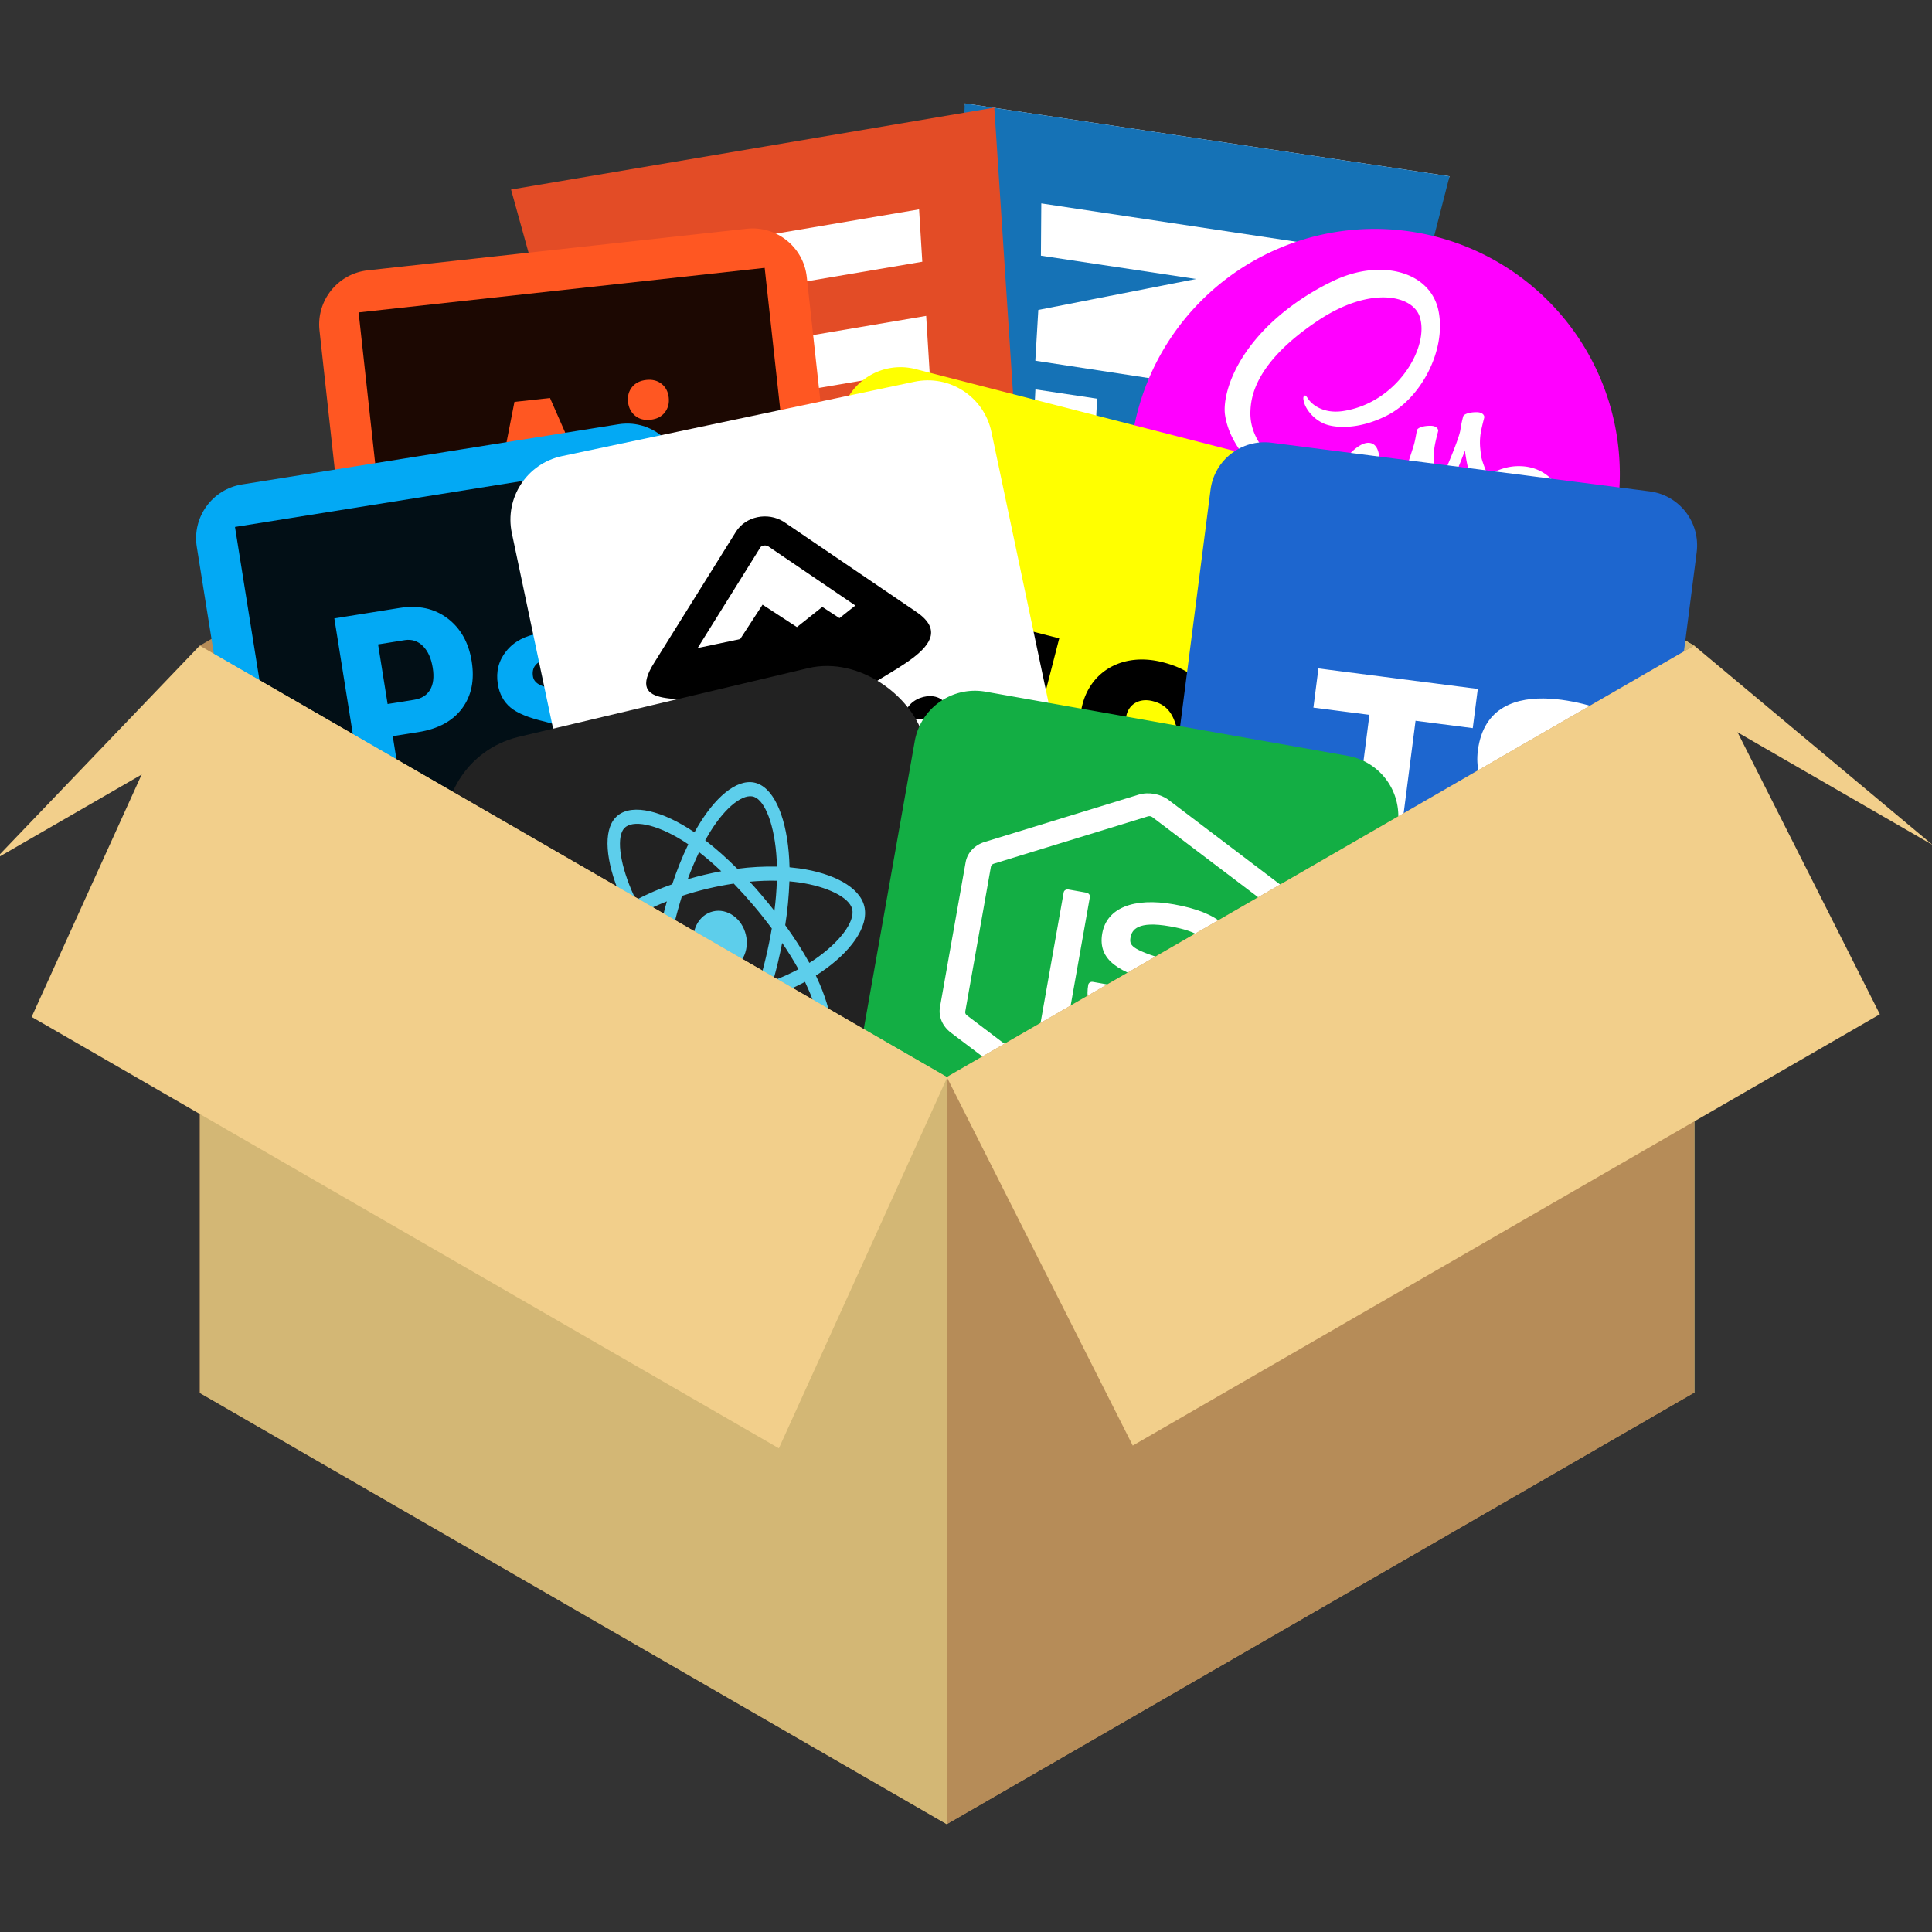 <?xml version="1.0" encoding="UTF-8" standalone="no"?>
<!-- Created with Inkscape (http://www.inkscape.org/) -->

<svg
   width="300"
   height="300"
   viewBox="0 0 79.375 79.375"
   version="1.1"
   id="svg5"
   xmlns:xlink="http://www.w3.org/1999/xlink"
   xmlns="http://www.w3.org/2000/svg"
   xmlns:svg="http://www.w3.org/2000/svg">
  <rect x="0" y="0" width="79.375" height="79.375" fill="#333333" stroke="none"/>
  <defs
     id="defs2">
    <color-profile
       name="sRGB"
       xlink:href="file:///usr/share/color/icc/colord/sRGB.icc"
       id="color-profile1381" />
    <clipPath
       clipPathUnits="userSpaceOnUse"
       id="clipPath135712">
      <path
         id="path135714"
         style="opacity:1;vector-effect:none;fill:#ffffff;stroke-width:3.701;stop-color:#000000;stop-opacity:1"
         d="m 286.073,94.084 h 56.094 v 56.094 h -56.094 z" />
    </clipPath>
    <clipPath
       clipPathUnits="userSpaceOnUse"
       id="clipPath135354">
      <path
         id="path135356"
         style="opacity:1;vector-effect:none;fill:#ffffff;stroke-width:0.122;stop-color:#000000;stop-opacity:1"
         d="m 385.742,111.171 h 41.199 c 4.126,0 7.447,3.322 7.447,7.447 v 41.199 c 0,4.126 -3.322,7.447 -7.447,7.447 h -41.199 c -4.126,0 -7.447,-3.322 -7.447,-7.447 v -41.199 c 0,-4.126 3.322,-7.447 7.447,-7.447 z" />
    </clipPath>
  </defs>
  <g
     id="layer1"
     transform="translate(-15.702,1.408)"
     style="display:inline">
    <g
       id="g164938"
       transform="matrix(0.359,0,0,0.359,-43.83,-59.931)">
      <g
         id="g80475"
         transform="matrix(1.501,0,0,1.501,-72.58,125.085)">
        <path
           id="path71255"
           style="fill:#f2cf8b;fill-opacity:1;stroke:none;stroke-width:0.265px;stroke-linecap:butt;stroke-linejoin:miter;stroke-opacity:1"
           d="M 288.026,74.514 306.193,89.7 249.222,56.808 231.675,41.264" />
        <path
           id="path8404"
           style="fill:#d3b775;fill-opacity:1;stroke-width:3.969;stroke-linecap:round;stroke-dashoffset:7.181;stop-color:#000000"
           d="m 231.055,41.622 56.971,32.892 V 131.485 L 231.055,98.593 Z" />
      </g>
      <g
         id="g149831"
         transform="rotate(8.551,-577.294,545.041)">
        <path
           id="rect149692"
           style="opacity:1;vector-effect:none;fill:#ffffff;stroke-width:3.605;stop-color:#000000;stop-opacity:1"
           d="m 211.711,52.053 h 56.093 l -9.99,46.739 -31.612,3.543 z" />
        <path
           fill="currentColor"
           d="m 211.711,52.053 5.098,49.558 22.949,6.536 22.949,-6.536 5.098,-49.558 z m 45.737,10.017 -0.701,5.922 -16.843,6.173 -0.044,0.013 h 16.288 l -1.87,18.356 -14.345,3.593 -14.432,-3.656 -0.935,-9.253 h 7.143 l 0.467,4.795 7.684,1.665 7.99,-1.928 0.54,-7.713 -24.293,-0.063 v -0.013 l -0.029,0.013 -0.526,-5.797 16.375,-5.847 0.95,-0.338 h -17.953 l -0.847,-5.922 z"
           id="path80997"
           style="fill:#1572b6;fill-opacity:1;stroke-width:0.135" />
      </g>
      <path
         id="path66105"
         style="fill:#f2cf8b;fill-opacity:1;stroke:none;stroke-width:0.397px;stroke-linecap:butt;stroke-linejoin:miter;stroke-opacity:1"
         d="m 189.619,237.456 -0.942,-0.544 -23.38,24.411 v 0 l 85.5,-49.363 23.38,-24.411 0.011,0.006" />
      <path
         id="path8439"
         style="fill:#b68c58;fill-opacity:1;stroke:none;stroke-width:0.397px;stroke-linecap:butt;stroke-linejoin:miter;stroke-opacity:1"
         d="m 274.178,187.549 -85.5,49.363 v 85.5 l 85.5,49.363 85.499,-49.363 v -85.5 l -74.044,42.75 -11.455,-6.613 z" />
      <g
         id="g150300"
         transform="rotate(-9.622,1013.621,-173.77)">
        <path
           id="rect150193"
           style="opacity:1;vector-effect:none;fill:#ffffff;stroke-width:2.807;stop-color:#000000;stop-opacity:1"
           d="M 180.676,54.778 H 224.611 V 95.617 H 180.676 Z" />
        <path
           fill="currentColor"
           d="m 175.497,47.733 5.098,49.558 22.876,6.536 23.022,-6.536 5.098,-49.558 z m 45.021,16.014 h -26.849 l 0.599,6.185 h 25.651 l -1.987,18.581 -14.301,3.381 v 0.038 h -0.161 l -14.418,-3.418 -0.876,-9.491 h 6.968 l 0.511,4.77 7.815,1.816 7.844,-1.816 0.876,-7.788 h -24.38 l -1.87,-18.23 h 35.219 z"
           id="path81006"
           style="fill:#e34c26;fill-opacity:1;stroke-width:0.135" />
      </g>
      <g
         id="g141984"
         transform="matrix(0.697,0,0,0.697,37.422,95.688)">
        <path
           style="font-variation-settings:normal;opacity:1;vector-effect:none;fill:#ff00ff;fill-opacity:1;stroke:none;stroke-width:10.609;stroke-linecap:butt;stroke-linejoin:miter;stroke-miterlimit:4;stroke-dasharray:none;stroke-dashoffset:0;stroke-opacity:1;-inkscape-stroke:none;stop-color:#000000;stop-opacity:1"
           id="path136171"
           d="m 450.187,174.435 a 40.254,40.254 0 0 1 -40.178,40.254 40.254,40.254 0 0 1 -40.33,-40.101 40.254,40.254 0 0 1 40.025,-40.406 40.254,40.254 0 0 1 40.481,39.948" />
        <path
           fill="currentColor"
           d="m 411.757,183.302 c -0.026,0.07 -0.053,0.126 0,0 z m 21.836,-10.166 a 11.496,15.326 0 0 0 -5.084,1.577 c -0.517,-1.391 -1.052,-2.606 -1.139,-3.517 -0.105,-1.063 -0.219,-1.694 -0.096,-2.956 0.123,-1.262 0.675,-3.05 0.666,-3.178 -0.009,-0.129 -0.123,-0.771 -1.253,-0.783 -1.131,-0.012 -2.104,0.292 -2.217,0.689 a 10.766,14.353 0 0 0 -0.465,2.232 c -0.202,1.367 -2.26,6.252 -3.426,8.799 -0.386,-0.993 -0.71,-1.87 -0.78,-2.571 -0.105,-1.063 -0.219,-1.694 -0.096,-2.956 0.123,-1.262 0.675,-3.05 0.666,-3.178 -0.009,-0.129 -0.123,-0.771 -1.252,-0.783 -1.13,-0.012 -2.104,0.292 -2.217,0.689 -0.114,0.397 -0.237,1.332 -0.465,2.232 -0.228,0.9 -2.97,9.033 -3.688,11.148 -0.368,1.075 -0.684,1.94 -0.911,2.524 -0.035,0.093 -0.061,0.152 -0.079,0.199 0.026,-0.058 0.044,-0.117 0.044,-0.093 -0.193,0.502 -0.307,0.783 -0.307,0.783 v 0.012 c -0.149,0.374 -0.316,0.713 -0.394,0.713 -0.053,0 -0.167,-0.982 0.026,-2.325 0.412,-2.828 1.385,-7.221 1.376,-7.373 -0.009,-0.082 0.184,-0.841 -0.64,-1.25 -0.798,-0.386 -1.087,0.257 -1.157,0.257 -0.07,0 -0.123,0.234 -0.123,0.234 0,0 0.885,-4.955 -1.699,-4.955 -1.613,0 -3.856,2.36 -4.959,4.499 -0.692,0.502 -2.191,1.589 -3.769,2.746 -0.605,0.444 -1.227,0.9 -1.814,1.332 -0.044,-0.058 -0.079,-0.117 -0.123,-0.175 -3.137,-4.464 -8.929,-7.619 -8.683,-13.613 0.088,-2.185 0.657,-7.923 11.137,-14.887 8.589,-5.702 15.457,-4.137 16.639,-0.654 1.7,4.966 -3.672,14.209 -12.591,15.541 -3.4,0.502 -5.187,-1.25 -5.634,-1.905 -0.465,-0.689 -0.535,-0.724 -0.71,-0.596 -0.289,0.21 -0.105,0.818 0,1.18 0.263,0.923 1.359,2.559 3.225,3.377 1.639,0.713 5.625,1.11 10.445,-1.379 5.415,-2.781 9.63,-10.528 8.394,-17.014 -1.259,-6.59 -9.455,-8.752 -17.206,-5.083 -4.618,2.185 -9.612,5.621 -13.205,10.096 -4.268,5.328 -4.95,9.967 -4.67,11.907 0.998,6.883 8.113,11.37 10.961,14.688 -0.14,0.105 -0.272,0.199 -0.394,0.292 -1.428,0.947 -6.852,4.732 -8.21,8.729 -1.534,4.534 0.254,7.782 1.428,8.226 3.663,1.355 7.413,-1.087 9.428,-5.095 2.015,-4.008 1.77,-9.243 0.841,-11.627 -0.009,-0.035 -0.026,-0.058 -0.035,-0.093 0.368,-0.292 0.745,-0.584 1.122,-0.876 0.727,-0.573 1.437,-1.098 2.059,-1.554 -0.351,1.262 -0.605,2.781 -0.736,4.978 -0.158,2.571 0.64,5.901 1.674,7.21 0.456,0.573 1.007,0.584 1.349,0.584 1.21,0 1.753,-1.332 2.357,-2.921 0.745,-1.94 1.402,-4.195 1.402,-4.195 0,0 -0.824,6.1 1.429,6.1 0.823,0 1.647,-1.414 2.016,-2.138 v 0.012 c 0,0 0.018,-0.047 0.061,-0.14 0.088,-0.175 0.131,-0.28 0.131,-0.28 v -0.035 c 0.333,-0.76 1.061,-2.501 2.155,-5.375 1.42,-3.716 2.778,-8.355 2.778,-8.355 a 17.638,23.515 0 0 0 0.543,3.015 c 0.245,1.11 0.763,2.325 1.175,3.506 -0.333,0.608 -0.535,0.958 -0.535,0.958 a 0.027,0.036 0 0 0 0.009,0.023 c -0.263,0.467 -0.561,0.97 -0.868,1.461 -1.121,1.776 -2.454,3.809 -2.629,4.394 -0.21,0.689 -0.158,1.204 0.245,1.601 0.298,0.304 0.824,0.351 1.375,0.292 1.008,-0.093 1.718,-0.421 2.06,-0.631 a 7.205,9.605 0 0 0 1.77,-1.239 c 1.096,-1.075 1.762,-2.617 1.7,-4.651 -0.035,-1.122 -0.307,-2.244 -0.64,-3.295 0.096,-0.187 0.202,-0.386 0.298,-0.584 1.735,-3.377 3.076,-7.084 3.076,-7.084 a 17.638,23.515 0 0 0 0.543,3.015 c 0.21,0.947 0.621,1.986 0.998,3.003 -1.629,1.764 -2.637,3.809 -2.988,5.153 -0.649,2.489 -0.14,3.611 0.815,3.868 0.429,0.117 1.043,-0.152 1.499,-0.409 a 6.964,9.285 0 0 0 1.892,-1.297 c 1.096,-1.075 2.155,-2.582 2.085,-4.627 -0.026,-0.923 -0.219,-1.846 -0.473,-2.734 1.376,-0.771 3.163,-1.192 5.442,-0.841 4.88,0.76 5.836,4.826 5.652,6.52 -0.184,1.694 -1.21,2.641 -1.551,2.921 -0.342,0.28 -0.447,0.386 -0.421,0.596 0.044,0.304 0.202,0.292 0.491,0.222 0.403,-0.093 2.558,-1.379 2.655,-4.522 0.14,-3.973 -2.725,-8.343 -7.801,-8.308 z m -37.616,16.908 c -1.612,2.349 -3.873,3.237 -4.845,2.489 -1.043,-0.809 -0.631,-4.265 1.358,-6.768 1.21,-1.519 2.769,-2.921 3.803,-3.786 0.237,-0.187 0.578,-0.467 0.999,-0.806 0.07,-0.058 0.105,-0.082 0.105,-0.082 0.079,-0.07 0.167,-0.129 0.254,-0.199 0.727,3.552 0.026,6.684 -1.674,9.15 z m 11.776,-10.68 c -0.561,1.835 -1.743,6.509 -2.462,6.263 -0.614,-0.21 -0.99,-3.774 -0.123,-7.28 0.438,-1.764 1.367,-3.868 1.919,-4.686 0.884,-1.32 1.857,-1.741 2.085,-1.215 0.307,0.689 -1.069,5.772 -1.42,6.918 z m 9.729,6.193 c -0.237,0.164 -0.456,0.269 -0.561,0.187 -0.079,-0.058 0.096,-0.28 0.096,-0.28 0,0 1.218,-1.741 1.7,-2.536 0.28,-0.467 0.605,-1.017 0.954,-1.624 0,0.058 0.009,0.117 0.009,0.187 -0.011,2.092 -1.518,3.506 -2.202,4.066 z m 7.501,-2.279 c -0.175,-0.164 -0.149,-0.713 0.438,-2.419 0.228,-0.666 0.753,-1.788 1.665,-2.863 a 3.171,4.228 0 0 1 0.167,1.262 c -0.009,2.629 -1.42,3.611 -2.269,4.02 z"
           id="path81098"
           style="fill:#ffffff;fill-opacity:1;stroke-width:0.101" />
      </g>
      <g
         id="g81030"
         transform="matrix(1.549,-0.17,0.17,1.549,191.397,186.36)">
        <path
           fill="#ff5722"
           d="M 6,10 C 6,7.791 7.791,6 10,6 h 28 c 2.209,0 4,1.791 4,4 v 28 c 0,2.209 -1.791,4 -4,4 H 10 C 7.791,42 6,40.209 6,38 Z"
           id="path81015" />
        <path
           fill="#1c0802"
           d="M 9,9 V 39 H 39 V 9 Z M 23.691,31 22.929,28.09 H 19.013 L 18.252,31 h -3.037 l 4.443,-14.219 h 2.627 L 26.758,31 Z m 7.159,0 H 28.077 V 20.434 H 30.85 Z M 30.552,18.754 c -0.271,0.28 -0.636,0.42 -1.099,0.42 -0.463,0 -0.828,-0.14 -1.099,-0.42 -0.271,-0.28 -0.405,-0.632 -0.405,-1.055 0,-0.43 0.137,-0.781 0.41,-1.055 0.273,-0.274 0.639,-0.41 1.094,-0.41 0.455,0 0.82,0.137 1.094,0.41 0.274,0.273 0.41,0.625 0.41,1.055 0,0.423 -0.135,0.775 -0.405,1.055 z"
           id="path81017" />
        <path
           fill="#1c0802"
           d="m 19.639,25.697 h 2.656 l -1.328,-5.068 z"
           id="path81019" />
      </g>
      <g
         id="g135495"
         transform="rotate(14.407,-157.985,61.049)"
         clip-path="url(#clipPath135712)">
        <path
           id="rect135380"
           style="opacity:1;vector-effect:none;fill:#000000;stroke-width:1.51;stop-color:#000000;stop-opacity:1"
           d="m 301.29,119.355 h 37.863 v 30.823 h -37.863 z" />
        <path
           fill="currentColor"
           d="m 286.073,101.017 v 43.955 a 5.205,5.205 45 0 0 5.205,5.205 h 45.142 a 5.747,5.747 135 0 0 5.747,-5.747 v -43.413 a 6.933,6.933 45 0 0 -6.933,-6.933 h -42.227 a 6.933,6.933 135 0 0 -6.933,6.933 z m 30.526,36.815 c 0,5.459 -3.205,7.951 -7.876,7.951 -4.22,0 -6.661,-2.179 -7.913,-4.821 l 4.295,-2.592 c 0.826,1.465 1.578,2.705 3.393,2.705 1.728,0 2.83,-0.676 2.83,-3.318 v -17.917 h 5.271 z m 12.471,7.951 c -4.896,0 -8.063,-2.329 -9.604,-5.384 l 4.295,-2.479 c 1.127,1.841 2.604,3.205 5.196,3.205 2.179,0 3.581,-1.089 3.581,-2.604 0,-1.803 -1.427,-2.442 -3.844,-3.506 l -1.315,-0.563 c -3.806,-1.615 -6.323,-3.656 -6.323,-7.951 0,-3.957 3.018,-6.962 7.713,-6.962 3.356,0 5.76,1.164 7.487,4.22 l -4.107,2.629 c -0.902,-1.615 -1.878,-2.254 -3.393,-2.254 -1.54,0 -2.517,0.977 -2.517,2.254 0,1.578 0.977,2.216 3.243,3.205 l 1.315,0.563 c 4.482,1.916 6.999,3.881 6.999,8.289 0,4.733 -3.731,7.337 -8.727,7.337 z"
           id="path81071"
           style="fill:#ffff00;stroke-width:0.125" />
      </g>
      <g
         id="g81047"
         transform="matrix(1.539,-0.246,0.246,1.539,176.655,211.684)">
        <path
           fill="#03a9f4"
           d="M 6,10 C 6,7.791 7.791,6 10,6 h 28 c 2.209,0 4,1.791 4,4 v 28 c 0,2.209 -1.791,4 -4,4 H 10 C 7.791,42 6,40.209 6,38 Z"
           id="path81032" />
        <path
           fill="#020f16"
           d="m 20.016,19.174 h -2.002 v 4.434 h 1.973 c 0.547,0 0.97,-0.179 1.27,-0.537 0.3,-0.358 0.449,-0.879 0.449,-1.563 0,-0.71 -0.153,-1.274 -0.459,-1.694 -0.306,-0.42 -0.717,-0.633 -1.231,-0.64 z"
           id="path81034" />
        <path
           fill="#020f16"
           d="M 9,9 V 39 H 39 V 9 Z M 23.365,24.789 C 22.539,25.597 21.393,26 19.928,26 h -1.914 v 5 H 15.143 V 16.781 h 4.844 c 1.406,0 2.528,0.437 3.364,1.309 0.836,0.872 1.255,2.005 1.255,3.398 0,1.393 -0.414,2.493 -1.241,3.301 z m 9.317,5.547 c -0.709,0.573 -1.641,0.859 -2.793,0.859 -0.775,0 -1.459,-0.151 -2.051,-0.454 -0.592,-0.303 -1.057,-0.725 -1.392,-1.265 -0.335,-0.54 -0.503,-1.123 -0.503,-1.748 h 2.627 c 0.014,0.481 0.125,0.843 0.337,1.084 0.212,0.241 0.558,0.361 1.04,0.361 0.742,0 1.113,-0.335 1.113,-1.006 0,-0.234 -0.112,-0.451 -0.337,-0.649 C 30.498,27.32 30,27.052 29.225,26.713 c -1.139,-0.462 -1.922,-0.94 -2.349,-1.436 -0.427,-0.496 -0.64,-1.11 -0.64,-1.846 0,-0.925 0.334,-1.688 1.001,-2.29 0.667,-0.602 1.552,-0.903 2.651,-0.903 1.158,0 2.086,0.3 2.783,0.898 0.697,0.598 1.045,1.403 1.045,2.412 h -2.764 c 0,-0.859 -0.357,-1.289 -1.074,-1.289 -0.293,0 -0.533,0.091 -0.723,0.273 -0.19,0.182 -0.283,0.437 -0.283,0.762 0,0.234 0.104,0.441 0.313,0.62 0.209,0.179 0.699,0.435 1.475,0.767 1.127,0.417 1.922,0.881 2.388,1.392 0.466,0.511 0.698,1.174 0.698,1.987 0,0.945 -0.355,1.703 -1.064,2.276 z"
           id="path81036" />
      </g>
      <g
         id="g134898"
         transform="rotate(-11.915,806.447,908.675)"
         clip-path="url(#clipPath135354)">
        <path
           id="rect134709"
           style="opacity:1;vector-effect:none;fill:#ffffff;stroke-width:0.122;stop-color:#000000;stop-opacity:1"
           d="m 378.294,111.171 h 56.094 v 56.094 h -56.094 z" />
        <g
           style="fill:#000000"
           id="g81058"
           transform="matrix(1.659,0,0,1.661,386.431,119.258)">
          <path
             d="m 11.895,2.029 c -0.616,0 -1.222,0.227 -1.66,0.682 L 2.881,10.35 c -2.787,2.827 1.799,2.589 3.461,3.66 0.767,0.506 -2.463,1.158 -1.805,1.826 0.642,0.672 3.877,1.286 4.518,1.938 0.642,0.668 -1.304,1.379 -0.658,2.047 0.625,0.668 2.12,0.037 2.391,1.557 0.077,0.442 0.516,0.623 1.09,0.623 0.891,0 2.109,-0.437 2.803,-1.021 0.712,-0.614 -1.233,-0.614 -0.592,-1.287 0.575,-0.589 1.125,-0.85 1.625,-1.012 0.896,-0.295 1.621,-0.271 2,-1.25 0.321,-0.814 -2.43,-1.395 -1.697,-1.918 1.751,-1.249 8.18,-1.884 5.213,-4.889 L 13.609,2.711 c -0.473,-0.455 -1.099,-0.682 -1.715,-0.682 z m 0,2 c 0.057,0 0.198,0.011 0.311,0.109 L 17.25,9.375 16,10 15,9 13,10 11,8 9,10 H 6 l 5.676,-5.902 c 0.04,-0.042 0.125,-0.068 0.219,-0.068 z M 8.439,14.07 c 0.137,0 3.279,0.523 4.412,1.127 0.512,0.274 0.609,0.565 -0.174,0.832 -0.024,0.008 -0.058,0.009 -0.086,0.014 -0.044,0.008 -0.086,0.019 -0.139,0.02 -0.513,0.006 -1.427,-0.309 -2.273,-0.691 -0.002,-10e-4 -0.004,-0.003 -0.006,-0.004 -0.129,-0.059 -0.257,-0.12 -0.381,-0.18 -0.026,-0.013 -0.051,-0.024 -0.076,-0.037 -0.097,-0.048 -0.191,-0.097 -0.283,-0.145 -0.044,-0.023 -0.087,-0.045 -0.129,-0.068 -0.068,-0.037 -0.135,-0.075 -0.199,-0.111 -0.053,-0.03 -0.105,-0.061 -0.154,-0.09 -0.047,-0.028 -0.09,-0.054 -0.133,-0.08 -0.055,-0.034 -0.108,-0.069 -0.156,-0.102 -0.03,-0.021 -0.057,-0.041 -0.084,-0.061 -0.048,-0.034 -0.093,-0.068 -0.131,-0.1 -0.02,-0.017 -0.036,-0.031 -0.053,-0.047 -0.033,-0.03 -0.065,-0.058 -0.086,-0.084 -0.013,-0.016 -0.017,-0.029 -0.025,-0.043 -0.013,-0.021 -0.025,-0.044 -0.027,-0.061 -0.002,-0.018 0.009,-0.03 0.02,-0.043 0.006,-0.008 0.007,-0.017 0.018,-0.023 0.029,-0.015 0.076,-0.023 0.146,-0.023 z m 12.094,2.438 C 19.86,16.534 19.175,16.901 19,17.58 c 0,0.446 3.167,0.702 2.992,-0.105 -0.127,-0.68 -0.786,-0.993 -1.459,-0.967 z M 7.027,18.006 c -1.193,-0.084 -2.722,0.821 -1.682,1.711 C 6.231,20.493 7.57,19.546 8,18.455 7.785,18.17 7.425,18.034 7.027,18.006 Z M 18.234,19 c -0.616,0.633 0.108,1.296 0.711,0.859 C 19.105,19.739 18.93,19.151 18.234,19 Z"
             id="path81049" />
        </g>
      </g>
      <g
         id="g149438"
         transform="rotate(-13.35,639.947,1056.852)">
        <rect
           style="font-variation-settings:normal;opacity:1;vector-effect:none;fill:#222222;fill-opacity:1;stroke:none;stroke-width:1.888;stroke-linecap:butt;stroke-linejoin:miter;stroke-miterlimit:4;stroke-dasharray:none;stroke-dashoffset:0;stroke-opacity:1;-inkscape-stroke:none;stop-color:#000000;stop-opacity:1"
           id="rect142032"
           width="56.094"
           height="56.094"
           x="412.29"
           y="173.448"
           ry="11.029" />
        <path
           fill="currentColor"
           d="m 451.095,195.52 c -0.358,-0.136 -0.716,-0.265 -1.074,-0.387 0.06,-0.28 0.113,-0.561 0.166,-0.841 0.816,-4.518 0.279,-8.148 -1.532,-9.346 -1.744,-1.145 -4.59,0.045 -7.468,2.911 -0.285,0.28 -0.564,0.576 -0.829,0.872 -0.179,-0.197 -0.365,-0.394 -0.551,-0.584 -3.018,-3.062 -6.042,-4.351 -7.853,-3.146 -1.738,1.152 -2.255,4.571 -1.526,8.846 0.073,0.424 0.153,0.841 0.245,1.266 -0.424,0.136 -0.842,0.288 -1.234,0.447 -3.542,1.402 -6.082,3.616 -6.082,5.905 0,2.365 2.706,4.737 6.387,6.178 0.298,0.114 0.597,0.227 0.902,0.326 -0.1,0.455 -0.186,0.902 -0.265,1.364 -0.696,4.207 -0.153,7.542 1.585,8.687 1.791,1.182 4.802,-0.03 7.734,-2.964 0.232,-0.235 0.464,-0.478 0.696,-0.735 0.292,0.326 0.597,0.637 0.902,0.94 2.839,2.789 5.644,3.919 7.376,2.774 1.791,-1.182 2.375,-4.768 1.618,-9.134 -0.06,-0.334 -0.126,-0.675 -0.199,-1.023 0.212,-0.068 0.418,-0.144 0.623,-0.22 3.827,-1.448 6.6,-3.79 6.6,-6.193 0,-2.297 -2.613,-4.525 -6.222,-5.943 z m -8.974,-6.435 c 2.467,-2.456 4.769,-3.419 5.817,-2.729 1.121,0.735 1.552,3.707 0.849,7.61 -0.046,0.258 -0.093,0.508 -0.153,0.758 -1.472,-0.379 -2.965,-0.652 -4.464,-0.803 -0.862,-1.41 -1.804,-2.759 -2.826,-4.025 0.259,-0.28 0.511,-0.546 0.776,-0.811 z m -7.674,16.312 c 0.338,0.659 0.683,1.319 1.048,1.963 -1.035,-0.129 -2.063,-0.318 -3.078,-0.568 0.292,-1.092 0.657,-2.221 1.081,-3.373 0.305,0.667 0.617,1.326 0.948,1.978 z m -2.01,-9.119 c 0.955,-0.243 1.97,-0.44 3.025,-0.591 -0.352,0.629 -0.696,1.273 -1.021,1.925 -0.325,0.644 -0.643,1.304 -0.942,1.971 -0.418,-1.129 -0.769,-2.236 -1.061,-3.305 z m 1.817,5.223 c 0.438,-1.046 0.915,-2.069 1.419,-3.077 0.504,-1.008 1.048,-1.986 1.618,-2.949 0.995,-0.083 2.01,-0.129 3.044,-0.129 1.035,0 2.056,0.045 3.044,0.129 0.564,0.955 1.101,1.933 1.612,2.933 0.511,1.001 0.988,2.024 1.439,3.062 -0.444,1.046 -0.922,2.077 -1.433,3.093 -0.504,1.008 -1.041,1.986 -1.605,2.956 -0.988,0.083 -2.016,0.121 -3.058,0.121 -1.041,0 -2.05,-0.038 -3.025,-0.106 -0.577,-0.963 -1.121,-1.948 -1.632,-2.956 -0.511,-1.008 -0.982,-2.031 -1.426,-3.077 z m 11.979,3.881 c 0.338,-0.667 0.657,-1.342 0.968,-2.024 0.424,1.099 0.796,2.213 1.121,3.358 -1.028,0.265 -2.069,0.47 -3.117,0.606 0.358,-0.637 0.696,-1.289 1.028,-1.94 z m 0.955,-5.799 c -0.312,-0.667 -0.63,-1.334 -0.962,-1.986 -0.325,-0.644 -0.663,-1.281 -1.015,-1.91 1.068,0.152 2.089,0.356 3.044,0.606 -0.305,1.122 -0.663,2.213 -1.068,3.29 z m -6.838,-8.527 c 0.696,0.864 1.353,1.774 1.963,2.714 -1.313,-0.068 -2.633,-0.068 -3.946,0 0.65,-0.978 1.32,-1.887 1.983,-2.714 z m -7.694,-4.646 c 1.114,-0.743 3.588,0.318 6.195,2.956 0.166,0.167 0.332,0.349 0.504,0.531 -1.028,1.266 -1.977,2.615 -2.845,4.025 -1.499,0.152 -2.985,0.417 -4.457,0.788 -0.086,-0.387 -0.159,-0.781 -0.232,-1.175 -0.623,-3.669 -0.212,-6.435 0.836,-7.125 z m -1.625,19.981 c -0.279,-0.091 -0.551,-0.19 -0.822,-0.296 -1.413,-0.508 -3.018,-1.311 -4.179,-2.365 -0.67,-0.531 -1.121,-1.349 -1.247,-2.266 0,-1.387 2.096,-3.161 5.12,-4.366 0.378,-0.152 0.763,-0.288 1.147,-0.417 0.451,1.645 0.995,3.259 1.625,4.821 -0.637,1.584 -1.187,3.221 -1.645,4.889 z m 7.734,7.428 c -1.094,1.145 -2.361,2.054 -3.741,2.676 -0.736,0.402 -1.585,0.44 -2.341,0.099 -1.055,-0.697 -1.492,-3.373 -0.895,-6.973 0.073,-0.424 0.153,-0.849 0.245,-1.266 1.486,0.364 2.985,0.614 4.504,0.743 0.876,1.417 1.837,2.774 2.865,4.048 -0.212,0.235 -0.424,0.462 -0.637,0.675 z m 1.625,-1.842 c -0.677,-0.834 -1.353,-1.759 -2.01,-2.752 0.637,0.03 1.293,0.045 1.957,0.045 0.683,0 1.353,-0.015 2.016,-0.053 -0.61,0.963 -1.267,1.88 -1.963,2.759 z m 8.669,2.274 c -0.06,0.925 -0.458,1.789 -1.094,2.373 -1.055,0.697 -3.303,-0.212 -5.731,-2.592 -0.279,-0.273 -0.557,-0.568 -0.842,-0.872 1.015,-1.281 1.95,-2.638 2.799,-4.063 1.519,-0.144 3.031,-0.409 4.524,-0.796 0.066,0.311 0.126,0.622 0.179,0.925 0.325,1.637 0.378,3.343 0.166,5.025 z m 1.207,-8.148 c -0.186,0.068 -0.371,0.136 -0.564,0.197 -0.464,-1.652 -1.035,-3.267 -1.691,-4.836 0.637,-1.546 1.174,-3.138 1.625,-4.768 0.345,0.114 0.677,0.235 0.995,0.356 3.091,1.213 5.26,3.017 5.26,4.396 0,1.486 -2.315,3.403 -5.625,4.654 z m -9.929,-1.137 c 1.678,0 3.038,-1.554 3.038,-3.472 0,-1.918 -1.36,-3.472 -3.038,-3.472 -1.678,0 -3.038,1.554 -3.038,3.472 0,1.918 1.36,3.472 3.038,3.472 z"
           id="path81089"
           style="fill:#5dceeb;fill-opacity:1;stroke-width:0.071" />
      </g>
      <g
         id="g149668"
         transform="rotate(7.327,-800.356,788.332)">
        <path
           id="rect149542"
           style="opacity:1;vector-effect:none;fill:#ffffff;stroke-width:2.807;stop-color:#000000;stop-opacity:1"
           d="m 233.579,94.831 h 41.833 v 35.631 h -41.833 z" />
        <g
           style="fill:#1d66cf;fill-opacity:1"
           id="g81069"
           transform="matrix(4.692,0,0,4.692,194.487,48.344)">
          <path
             d="m 6.022,7.35 v 9.299 c 0,0.734 0.594,1.328 1.328,1.328 h 9.299 c 0.734,0 1.328,-0.594 1.328,-1.328 V 7.35 c 0,-0.734 -0.594,-1.328 -1.328,-1.328 H 7.35 c -0.734,0 -1.328,0.594 -1.328,1.328 z M 13.107,12.3 h -1.407 v 4.35 H 10.566 V 12.3 H 9.188 V 11.336 H 13.107 Z m 0.221,4.102 v -1.163 c 0,0 0.635,0.479 1.398,0.479 0.763,0 0.733,-0.498 0.733,-0.567 0,-0.723 -2.159,-0.723 -2.159,-2.326 0,-2.179 3.147,-1.319 3.147,-1.319 l -0.039,1.036 c 0,0 -0.527,-0.352 -1.124,-0.352 -0.596,0 -0.811,0.284 -0.811,0.587 0,0.782 2.179,0.703 2.179,2.277 0,2.423 -3.323,1.348 -3.323,1.348 z"
             id="path81060"
             style="fill:#1d66cf;fill-opacity:1;stroke-width:0.664" />
        </g>
      </g>
      <g
         id="g164764"
         transform="rotate(10.048,294.456,273.464)">
        <path
           id="rect151566"
           style="opacity:1;vector-effect:none;fill:#13ae44;fill-opacity:1;stroke-width:1.825;stop-color:#000000;stop-opacity:1"
           d="m 273.403,245.417 h 42.106 a 6.994,6.994 45 0 1 6.994,6.994 v 42.106 a 6.994,6.994 135 0 1 -6.994,6.994 h -42.106 a 6.994,6.994 45 0 1 -6.994,-6.994 v -42.106 a 6.994,6.994 135 0 1 6.994,-6.994 z" />
        <path
           fill="currentColor"
           d="m 294.447,293.361 c -0.597,0 -1.202,-0.142 -1.728,-0.411 l -5.495,-2.882 c -0.819,-0.411 -0.419,-0.553 -0.151,-0.632 1.096,-0.34 1.318,-0.411 2.485,-1.003 0.125,-0.063 0.285,-0.04 0.41,0.032 l 4.222,2.219 c 0.151,0.079 0.365,0.079 0.508,0 l 16.45,-8.418 c 0.151,-0.079 0.249,-0.237 0.249,-0.395 v -16.835 c 0,-0.166 -0.098,-0.316 -0.258,-0.403 l -16.441,-8.41 c -0.151,-0.079 -0.356,-0.079 -0.508,0 l -16.433,8.418 c -0.16,0.079 -0.258,0.237 -0.258,0.403 v 16.827 c 0,0.158 0.098,0.316 0.258,0.387 l 4.507,2.306 c 2.449,1.082 3.946,-0.19 3.946,-1.477 v -16.614 c 0,-0.237 0.214,-0.419 0.481,-0.419 h 2.084 c 0.258,0 0.481,0.182 0.481,0.419 v 16.622 c 0,2.89 -1.781,4.548 -4.872,4.548 -0.953,0 -1.701,0 -3.785,-0.916 l -4.311,-2.203 c -1.069,-0.545 -1.728,-1.563 -1.728,-2.661 v -16.827 c 0,-1.09 0.659,-2.116 1.728,-2.661 l 16.432,-8.418 c 1.042,-0.521 2.423,-0.521 3.456,0 l 16.45,8.426 c 1.069,0.545 1.728,1.564 1.728,2.661 v 16.827 c 0,1.09 -0.659,2.108 -1.728,2.661 l -16.45,8.418 c -0.525,0.268 -1.122,0.411 -1.728,0.411 z m 13.28,-16.59 c 0,-3.151 -2.405,-3.988 -7.455,-4.58 -5.112,-0.6 -5.629,-0.908 -5.629,-1.966 0,-0.876 0.436,-2.045 4.222,-2.045 3.376,0 4.622,0.647 5.139,2.669 0.044,0.19 0.24,0.332 0.463,0.332 h 2.138 c 0.134,0 0.258,-0.047 0.347,-0.134 0.089,-0.087 0.134,-0.205 0.125,-0.324 -0.33,-3.482 -2.939,-5.101 -8.212,-5.101 -4.694,0 -7.49,1.753 -7.49,4.698 0,3.19 2.788,4.075 7.286,4.469 5.388,0.466 5.807,1.169 5.807,2.108 0,1.627 -1.478,2.322 -4.943,2.322 -4.355,0 -5.308,-0.971 -5.629,-2.89 -0.036,-0.205 -0.232,-0.355 -0.472,-0.355 h -2.129 c -0.267,0 -0.472,0.19 -0.472,0.419 0,2.456 1.505,5.385 8.711,5.385 5.201,-0.008 8.194,-1.832 8.194,-5.006 z"
           id="path81080"
           style="fill:#ffffff;fill-opacity:1;stroke-width:0.084" />
      </g>
      <g
         id="g80466"
         transform="matrix(1.501,0,0,1.501,-72.58,125.085)">
        <path
           id="rect8273"
           style="fill:#d3b775;fill-opacity:1;stroke-width:3.969;stroke-linecap:round;stroke-dashoffset:7.181;stop-color:#000000"
           d="m 174.084,74.514 56.971,32.892 v 56.971 l -56.971,-32.892 z" />
        <path
           id="path71253"
           style="fill:#f2cf8b;fill-opacity:1;stroke:none;stroke-width:0.265px;stroke-linecap:butt;stroke-linejoin:miter;stroke-opacity:1"
           d="m 174.084,74.514 -12.839,28.289 56.971,32.892 12.839,-28.289" />
      </g>
      <path
         style="fill:#b68c58;fill-opacity:1;stroke:none;stroke-width:0.265px;stroke-linecap:butt;stroke-linejoin:miter;stroke-opacity:1"
         d="m 274.178,371.775 -2.6e-4,-85.499 85.5,-49.364 v 85.5 z"
         id="path125623" />
      <path
         id="path71019"
         style="fill:#f2cf8b;fill-opacity:1;stroke:none;stroke-width:0.397px;stroke-linecap:butt;stroke-linejoin:miter;stroke-opacity:1"
         d="m 359.677,236.912 21.284,42.176 -85.5,49.363 -21.284,-42.176" />
    </g>
  </g>
  <g
     id="layer2" />
</svg>
